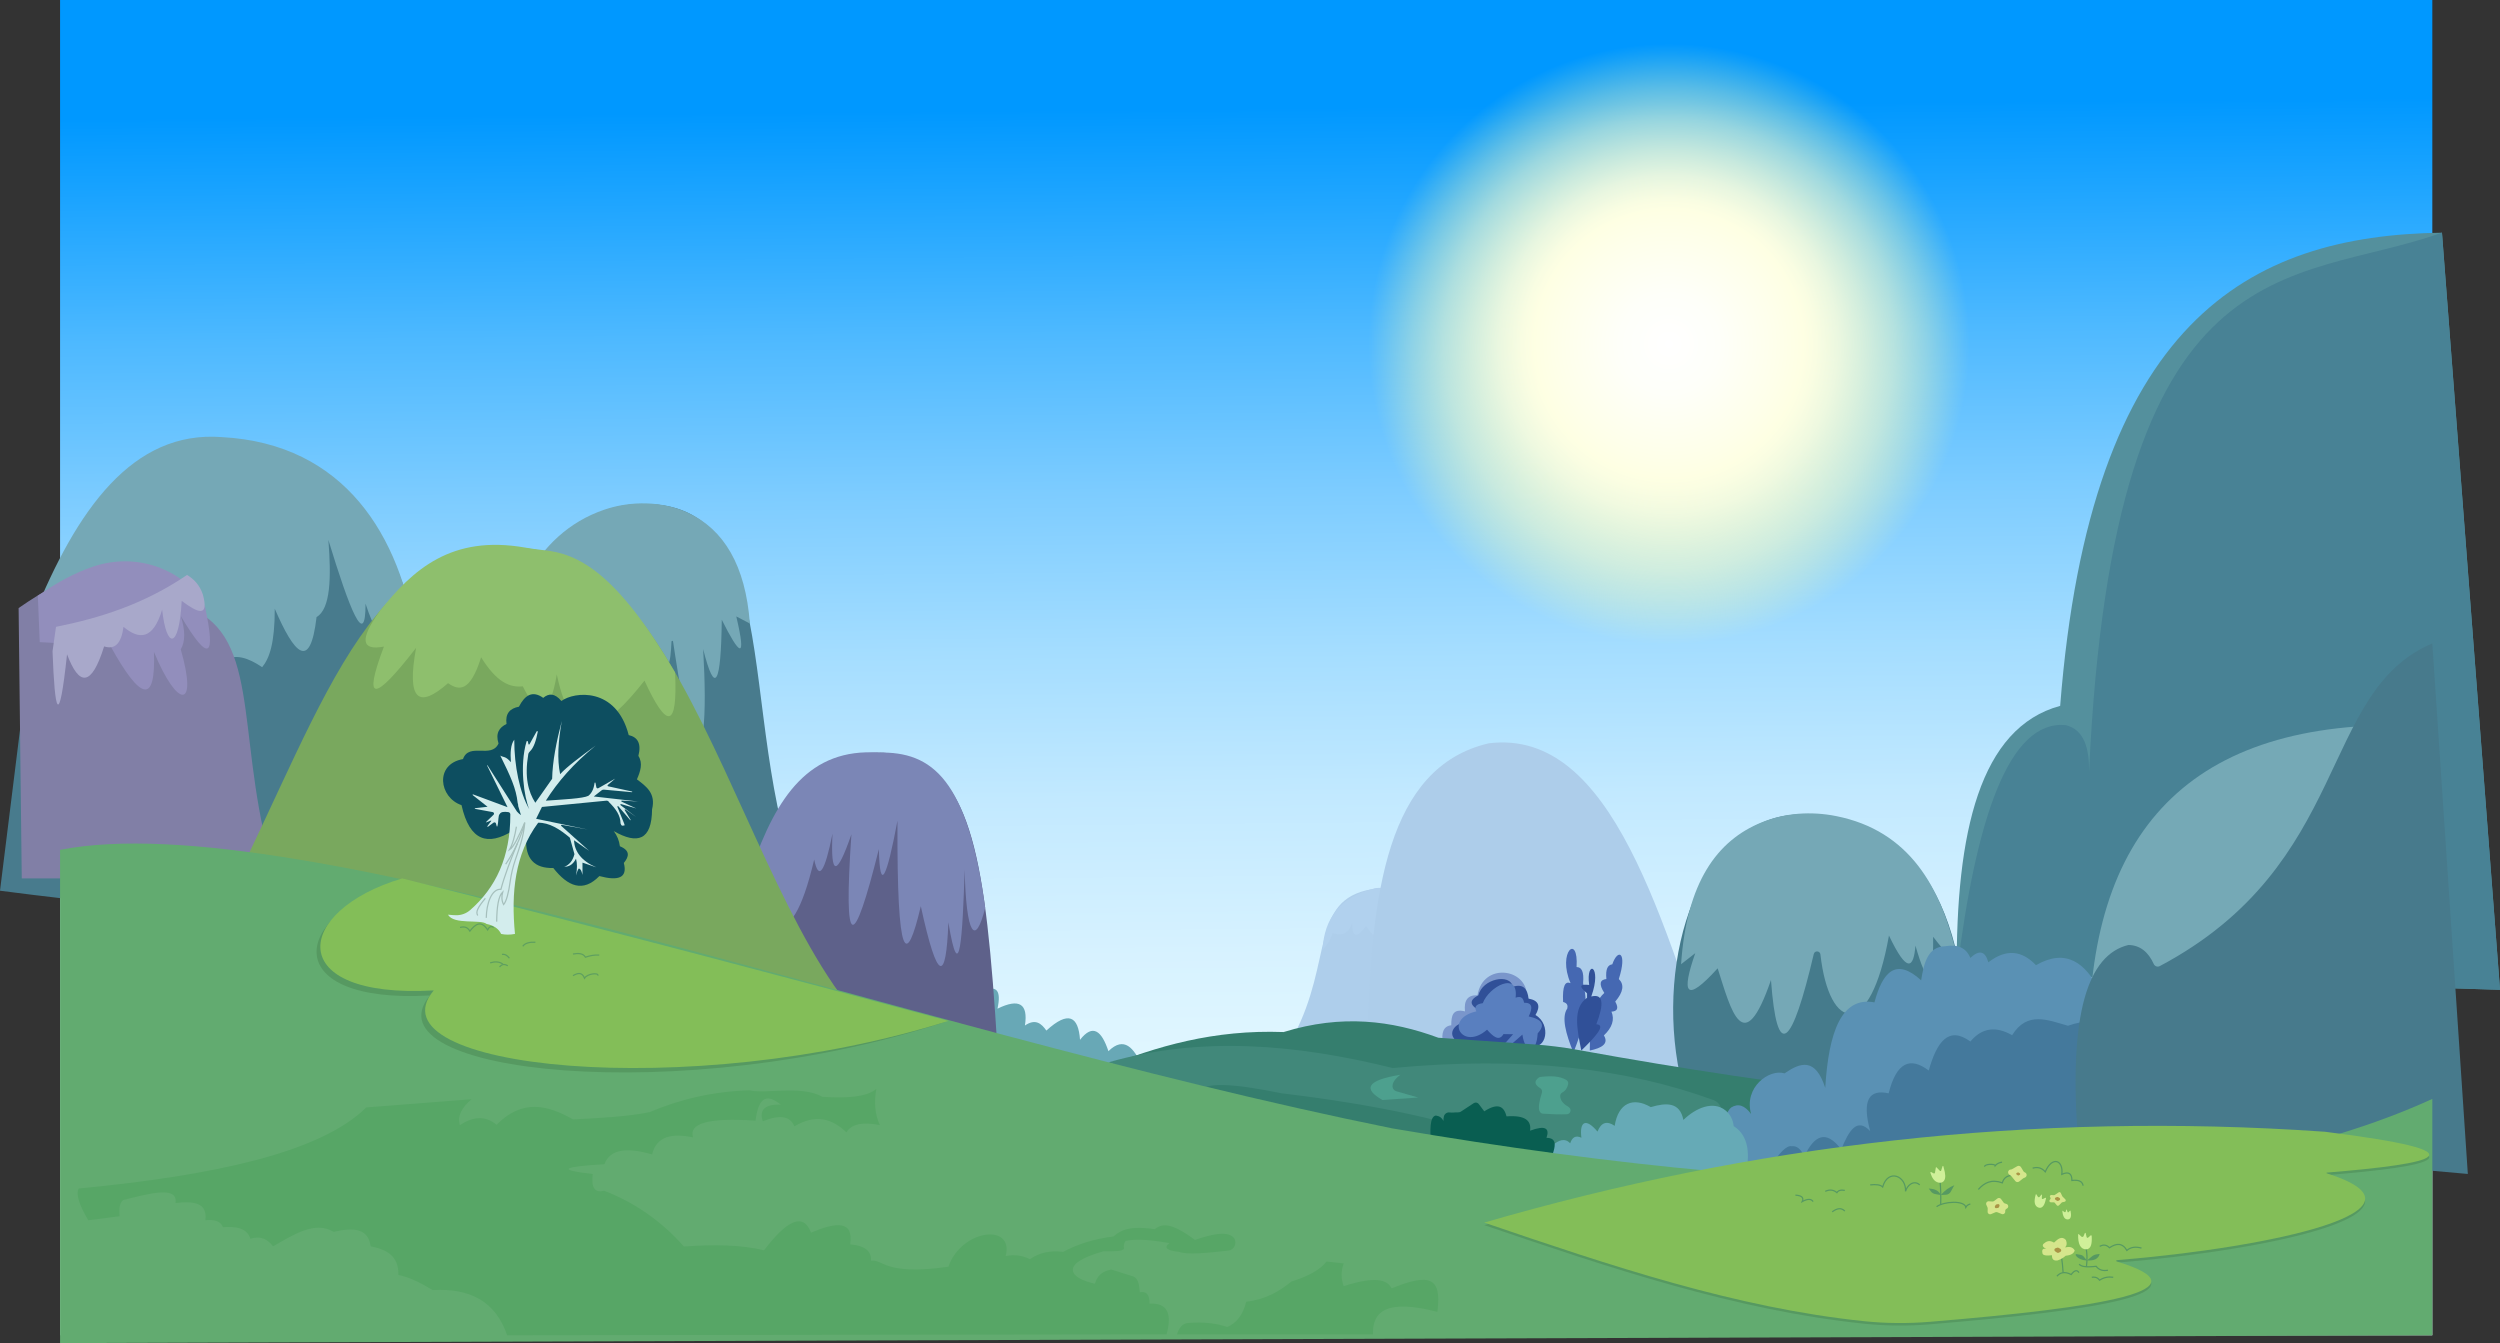 <?xml version="1.0" encoding="UTF-8"?><svg id="Layer_17" xmlns="http://www.w3.org/2000/svg" xmlns:xlink="http://www.w3.org/1999/xlink" viewBox="0 0 2023.4 1087.04"><rect x="0" y="0" width="2023.4" height="1087.04" fill="#333333" stroke="none"/><defs><style>.cls-1{fill:#305098;}.cls-2{fill:#b1d1ee;}.cls-3{stroke:#569961;}.cls-3,.cls-4,.cls-5{fill:none;stroke-miterlimit:10;}.cls-6{fill:#d5e68c;}.cls-7{fill:#62ab70;}.cls-8{fill:#569961;}.cls-9{fill:#44799c;}.cls-10{fill:#7b86b6;}.cls-11{fill:#597fbf;}.cls-12{fill:#57a666;}.cls-13{fill:#928ebc;}.cls-14{fill:#4da08e;}.cls-15{fill:#357e6e;}.cls-16{fill:#457b8c;}.cls-17{fill:#477a8c;}.cls-18{fill:#54909d;}.cls-19{fill:#487b8d;}.cls-20{fill:#a8a8ca;}.cls-21{fill:#adcdea;}.cls-22{fill:#aa9446;}.cls-23{fill:url(#radial-gradient);}.cls-24{fill:#4568b2;}.cls-25{fill:#095e51;}.cls-4{stroke:#5e9f5f;}.cls-5{stroke:#a5bfbc;}.cls-26{fill:#83be58;}.cls-27{fill:#cff099;}.cls-28{fill:#5e618a;}.cls-29{fill:#75a9b6;}.cls-30{fill:#488295;}.cls-31{fill:#aeceeb;}.cls-32{fill:#8ebf6d;}.cls-33{fill:#5a91b4;}.cls-34{fill:#68a8b6;}.cls-35{fill:#7a96cb;}.cls-36{fill:#817fa6;}.cls-37{fill:#0d4e60;}.cls-38{fill:#79a85e;}.cls-39{fill:url(#linear-gradient);}.cls-40{fill:#41887a;}.cls-41{fill:#66aab6;}.cls-42{fill:#d3eded;}.cls-43{fill:#75a8b6;}</style><linearGradient id="linear-gradient" x1="1004.48" y1="87.49" x2="1012.83" y2="1001.66" gradientUnits="userSpaceOnUse"><stop offset="0" stop-color="#0098ff"/><stop offset=".06" stop-color="#17a2ff"/><stop offset=".2" stop-color="#4eb9ff"/><stop offset=".34" stop-color="#7dccff"/><stop offset=".48" stop-color="#a4ddff"/><stop offset=".61" stop-color="#c2e9ff"/><stop offset=".75" stop-color="#d7f2ff"/><stop offset=".88" stop-color="#e4f8ff"/><stop offset="1" stop-color="#e9faff"/></linearGradient><radialGradient id="radial-gradient" cx="1350.85" cy="278.51" fx="1350.85" fy="278.51" r="253.28" gradientUnits="userSpaceOnUse"><stop offset="0" stop-color="#fff"/><stop offset=".16" stop-color="#fefff9"/><stop offset=".35" stop-color="#feffea"/><stop offset=".43" stop-color="#feffe3"/><stop offset=".47" stop-color="#feffe1" stop-opacity=".97"/><stop offset=".54" stop-color="#feffdc" stop-opacity=".89"/><stop offset=".62" stop-color="#feffd3" stop-opacity=".76"/><stop offset=".72" stop-color="#feffc8" stop-opacity=".58"/><stop offset=".82" stop-color="#feffb9" stop-opacity=".35"/><stop offset=".93" stop-color="#feffa8" stop-opacity=".07"/><stop offset=".96" stop-color="#ffffa4" stop-opacity="0"/></radialGradient></defs><rect class="cls-39" x="48.62" width="1920" height="1080.74"/><path class="cls-31" d="M1047.23,838.02c31.66-60.43,13.28-109.45,62.38-118.2,15.74-3.26,27.46,1.91,36.52,12.66,6.14,33.97-5.02,69.9-13.62,105.53h-85.28Z"/><path class="cls-2" d="M1070.47,768.91c1.07-25.59,14.28-43.05,42.98-50.13,14.26-1.4,24.44,4.42,32.68,13.7v34.72s-30.38-15.49-30.38-15.49c-.14,8.71-3.7,7.39-10.13-2.3-7.37,10.14-11.26,9.72-11.23-2.55-2.36,6.84-6.32,11.47-15.91,8.34-1.4,5.03-4.25,9.53-8,13.7Z"/><path class="cls-21" d="M1106.64,838.02c3.42-113.77,15.48-217.26,98.38-236.43,100.7-12.35,140.94,145.37,188.23,283.29l-286.61-46.87Z"/><path class="cls-35" d="M1167.83,844.36c-1.44-8.53,.39-13.81,6.77-14.55,.02-7.32,.89-13.81,11.11-11.23-1-9,2.3-13.42,10.09-13.02,4.47-27.11,40.65-21.91,39.96,.89l-1.53,45.45-66.38-7.53Z"/><path class="cls-1" d="M1178.43,842.19c-9.02-7.59,3.85-17.6,10.47-13.28,.45-6.92,4.28-10.55,13.66-8.81-13.08-5.14-14.86-9.99-6-14.55,3.06-13.28,25.78-18.16,27.83-6.89,8.74-2.78,11.86,1.93,12.77,9.57,8.6,1.55,9.72,6.3,5.59,13.28,13.07,7.61,8.93,29.36-4.06,24.38l-60.26-3.7Z"/><path class="cls-11" d="M1222.47,845.77c.38-.13,9.7-8.43,9.7-8.43,2.04,14.94,11.3,16.79,12.38-1.02,6.14-6.52,4.24-11.19-7.28-13.66,3.21-6.61,3.32-11.21-3.77-11.11-.6-3.3-1.94-5.74-6.83-4.09,2.59-21.76-21.57-9.06-26.55,4.47-5.93,.81-6.95,3.26-5.23,6.64-26.68,6-11.43,32.49,8.68,14.81,5.01,5.73,9.8,9.68,13.28,3.57l7.79,.13-8.43,9.45,6.26-.76Z"/><path class="cls-24" d="M1273.45,851.89c-6.15-15.21-9.84-28.6-4.94-35.66,.5-2.33,.13-4.35-3.4-5.28-.67-13.45,1.82-17.02,6.04-15.22-10.97-25.38,6.65-40.69,4.86-13.04,4.04,.01,6.16,3.67,5.28,13.04,5.45,20.37-.86,38.33-7.83,56.16Z"/><path class="cls-24" d="M1286.72,850.28c9.7-2.08,15.56-5.47,11.4-12.26,6.67-6.33,8.86-12.73,6.13-19.23,4.23-.29,6.39-2.15,3.06-8.17,6.66-7.79,7.42-13.8,2.89-18.23,7.05-21.77-.68-25.17-5.28-11.9-3.62,.45-5.59,3.74-4.77,11.9-5.31,.55-6.28,4.03-1.7,11.25-11.36,10.46-11.49,28.6-11.74,46.64Z"/><path class="cls-1" d="M1279.84,850.25c-3.38-17.09-7.22-34.43,4.67-42.7v-3.57c-8-6.62-4.59-7.45,1.7-6.81-2.89-20.94,10.89-16,1.7,9.36,10.04-2.52,10.32,6.22,4.09,22.47,8.3,.46-.96,10.34-12.16,21.25Z"/><path class="cls-19" d="M348,624.91c-.85-161.87-50.17-256.65-164.17-269.36-75.33-2.21-116.68,42.13-158.55,162.13L0,720.91c144.75,18.47,286.4,36.9,348-96Z"/><path class="cls-43" d="M336.77,517.68c-12.77-83.74-57.35-158.54-157.28-163.91-72.07-5.5-117.38,58.36-152.68,145.66l154.98,35.1c8.59-5.55,19.02-2.29,30.38,5.47,5.86-7.05,10.25-19.34,10.21-47.34,15.85,36.75,28.7,50.92,33.83,6.77,11.35-6.61,12-31.85,9.57-62.43,17.27,56.62,30.14,89.28,30.08,51.57,12.75,39.54,26.64,40.51,40.89,29.11Z"/><path class="cls-36" d="M223.4,710.96c-33.19-104.43-11.23-189.19-64.34-216.26-5.98-14.3-14.05-22.56-23.66-29.36-15.82-11.2-37.1-12.84-55.49-6.72-23.62,7.86-44.03,19.05-64.85,33.53l2.55,218.81H223.4Z"/><path class="cls-13" d="M32.17,519.72l57.19,3.06c24.27,43.94,36.8,48.21,35.23,4.85,19.36,46.66,35.74,46.47,21.7-2.04,3.7-6.3,3.79-15.25,0-27.06,22.95,38.63,28.51,33.66,19.66-7.4-8-14.75-20.15-25.04-35.99-31.35-17.46-6.96-36.9-7.18-54.7-1.16-14.91,5.05-29.79,13.21-44.63,23.57l1.53,37.53Z"/><path class="cls-20" d="M45.32,507.34c35.42-7.13,70.81-18.1,106.09-42,5.58,3.4,10.21,8.15,12.77,15.83,5.21,19.1-4.31,14.74-17.11,5.17-2.17,39.89-12.38,39-15.83,7.09-7.25,24.12-18.34,24.72-31.28,13.91-1.68,12.96-6.65,18.8-15.7,15.83-10.16,32.67-20.15,32.58-30,6.38-6.56,61.34-9.91,47.31-11.74-2.43l2.81-19.79Z"/><path class="cls-34" d="M924.51,863.04c-6.76-14.96-14.65-24.72-27.4-12.26-5.42-16.29-12.53-22.6-22.98-9.19-1.34-18.85-9.18-23.98-27.23-7.49-4.11-5.81-8.88-9.87-17.36-4.09,2.72-17.61-4.59-22.27-22.21-13.62,3.26-15.06-1.1-18.45-9.94-14.98l-6.66,40.51,128.34,35.4,5.45-14.3Z"/><path class="cls-19" d="M661.79,747.82c-73.28-134.65-16.09-340.48-140.17-339.92-71.54-.86-105.22,70.72-135.67,165.96,105.69,89.92,213.17,184.01,275.84,173.97Z"/><path class="cls-43" d="M606.92,504.65c-3.45-46.89-21.09-76.32-50.38-89.75-20.57-9.43-45.92-9.68-67.35-2.41-29.05,9.85-49.82,30.24-63.06,55.15l114.02,72.36c2.6-5.36,2.85-12.04,3.35-20.76,.04-.74,1.12-.81,1.24-.08,2.13,13.41,5.39,39.06,11.36,58.77l13.02,13.53c1.85-15.59,1.56-38.65,0-66.13,9.68,38.7,14.45,28.25,15.06-23.74,14.19,28.37,20.46,34.18,11.74-2.68l11.01,5.74Z"/><path class="cls-28" d="M807.32,849.09c-9.52-154.66-21.16-221.29-75.17-237.01-7.33-2.13-14.97-3.03-22.6-2.96-73.53,.67-104.21,80.85-129.72,193.25l227.49,46.72Z"/><path class="cls-10" d="M797.38,734.8c-14.32-103.76-42.45-126.78-86.57-125.69-55.35-3.66-82.16,34.87-102.5,93.73,9.31,45.02,30.36,79.07,50.67-7.2,3.57,17.53,8.51,10.55,14.81-20.94-1.7,34.95,3.43,35.01,15.32,.51-6.68,96.67,1.64,94.6,22.21,12,.8,36.16,6.32,23.38,15.06-22.98-.52,115.91,7.29,118.47,18.89,69.19,13.63,62.69,20.51,61.79,22.3,13.02,9.08,54.85,11.49,11.36,13.19-42.64,1.2,53.36,8.63,62.8,16.61,30.99Z"/><path class="cls-38" d="M765.73,864.43c-143.01-12.53-181.31-393.21-326.07-418.49-136.34-26.04-174.7,119.22-255.83,281.11l581.9,137.38Z"/><path class="cls-32" d="M307.17,494.8c26.99-33.84,58.12-62.08,117.9-51.61,4.98,.87,9.99,1.6,15.02,2.1,27.97,2.73,59.12,18.35,106.28,98.9,2.22,46.79-6.87,45.47-24.75,6.7-30.31,38.43-57.65,58.93-70.98-5.11-5.39,32.66-14.52,36.21-27.51,9.7-10.19,1.17-21-2.97-33.73-23.49-8.84,28.17-17.79,27.21-26.76,20.94-23.72,20.86-33.75,14.16-25.87-28.6-34.07,44.07-43.32,44.72-26.04-1.02-18.14,3.5-20.06-5.44-3.55-28.5Z"/><path class="cls-16" d="M1359.57,869.89c-19.96-95.61,16.34-207.7,96-210.77,89.47,1.87,139.96,64.66,136.34,212-98.47,22.11-197.57,44.9-232.34-1.24Z"/><path class="cls-43" d="M1360.6,780.4c4.46-66.09,28.94-100.16,65.3-114.85,19.07-7.71,40.06-9.06,60.23-5.04,59.23,11.8,84.91,57.52,97.55,112.74-1.87,5.84-9.77-2.9-19.08-15.06,.36,41.97-5.05,39.35-14.3,7.17-1.53,18.1-6.6,23.07-21.45-8.19-15.15,85.29-48.4,78.16-55.47,15.31-.34-3.06-4.69-3.33-5.39-.33-17.59,74.84-29.69,88.06-34.63,21.01-22.41,65.25-32.36,24.34-43.15-9.45-26.37,29.04-29.4,20.04-18.13-12.26l-11.49,8.94Z"/><path class="cls-18" d="M1583.7,787.69c-.8-114.42,18.8-198.8,83.72-216.39,24.47-311.53,152.42-380.79,309.01-382.98l46.98,612.77-439.71-13.39Z"/><path class="cls-30" d="M1583.7,787.69c15.75-126.94,42.61-205.08,88.24-200.82,14.56,3.59,19.27,18.19,18.82,38.55,19.97-433.75,163.75-393.59,285.67-437.11l46.98,612.77-439.71-13.39Z"/><path class="cls-29" d="M1691.23,864.91c-7.31-179.8,69.76-277.95,248.17-278.04v287.23s-248.17-9.19-248.17-9.19Z"/><path class="cls-15" d="M892.34,864.43c43.8-17.7,90.24-31.23,146.55-29.13,47.14-14.58,87.62-9.3,125.21,4.6l77.13,5.37c11.91,.83,23.77,2.3,35.51,4.43,89.85,16.28,166.24,27.44,233.73,35.2l-94.21,94.66-523.91-115.13Z"/><path class="cls-40" d="M897.11,859.81c74.62-21.39,151.79-14.8,230.13,4.62,103.95-9.83,189.33,.13,259.76,26.02,7.01,2.58,8.49,11.87,2.56,16.4-31.99,24.45-84.64,33.23-167.85,18.83-45.23-18.42-108.02-31.61-184.34-40.79-38.7-7.9-65.15-9.96-66.38,0l-73.87-25.08Z"/><path class="cls-14" d="M1147.79,888.28l-28.85,2.04c-15.83-8.97-13.02-15.99,14.43-20.43-5,3.8-6.65,7.06-6.26,9.97,.22,1.63,1.48,2.92,3.06,3.37l17.63,5.04Z"/><path class="cls-14" d="M1248.43,901.34c-3.03-.78-4.48-4.22-.45-16.98,.43-1.37-.14-2.85-1.36-3.61-4.51-2.77-5.29-5.63-1.2-8.59,.41-.3,.9-.47,1.4-.53,8.11-.93,15.56-.82,20.96,2.49,1.16,.71,1.71,2.08,1.41,3.4-.69,3.02-2.17,5.37-4.8,6.74-1.06,.55-1.7,1.72-1.64,2.91,.18,3.3,2.19,6.12,6.32,8.39,.3,.17,.56,.4,.8,.65,.08,.08,.16,.15,.24,.23,2.07,1.82,.84,5.24-1.92,5.38-5.78,.3-12.66-.03-19.77-.48Z"/><path class="cls-33" d="M1385.36,958.01c4.68-25.07,8.56-56.22,15.83-61.69,5.62-3.49,10.98-1.72,16.09,5.36-6.1-21.86,14.81-36.77,27.06-32.94,12.8-8.83,24.95-13.06,32.94,11.74,2.74-45.32,13.25-74.23,39.83-69.19,6.6-24.68,17.32-36.5,37.79-17.87,2.26-14.21,5.49-27.27,19.51-27.57,10.16-1.79,16.96,1.32,20.32,9.45,7.03-6.63,11.98-5.79,14.55,3.57,14.78-11.42,27.42-9.37,38.55,2.3,24.58-14,39.87-1.77,51.57,20.6l31.57,131.4-345.62,24.84Z"/><path class="cls-9" d="M1435.66,944.32c-2.73-2.83,9.42-18.16,14.3-16.6,4.49-.59,7.83,2.54,10.34,8.3,7.89-16.68,17.34-22.39,29.93-5.73,6-14.82,12.62-26.3,23.43-14.82-6.92-25.47-.68-34.04,14.94-30.58,6.32-25.28,17.52-29.77,32.43-18.44,6.49-23.03,15.98-36.46,33.7-23.49,9.53-11.38,20.9-12.5,33.79-5.11,12.22-19.73,28.95-12.21,45.19-7.66,27.27-9.41,42.61,.18,42.62,34.21l-21.85,67.91-258.81,12Z"/><path class="cls-41" d="M1239.45,933.47l8.94-14.17c2.15,.88,4.69,2.92,8.17,7.66,5.02-4.2,9.89-6.19,14.3-1.66,1.58-4.83,4.45-6.66,9.06-4.47-1.7-13.45,3.72-16.08,13.02-4.98,3.08-7.76,7.85-8.78,13.91-4.64,2.94-18.53,14.84-23.54,29.23-15.15,12.73-3.78,23.58-4.1,26.38,10.38,10.08-9.79,24.1-15.77,34.08-7.73,3.86,3.11,6.16,7.78,6.63,12.72,9.77,6.14,13.35,17.55,10.65,34.28l-127.45,11.45-46.94-23.7Z"/><path class="cls-25" d="M1158.04,926.36c-.49-11.19-1.12-22.65,4.09-23.49,2.62,.39,4.82,1.58,6.13,4.43-.02-1.42,.09-2.74,.4-3.86,.55-2.05,2.59-3.37,4.69-3.06s4.31-.15,6.47-.05c.95,.04,1.89-.18,2.69-.71l10.24-6.74c1.35-.89,3.17-.58,4.14,.72l4.4,5.86c11.59-7.45,16.06-3.65,18.04,4.09,15.13-1.12,20.21,3.46,19.06,11.57,12.18-4.51,16.05-2.12,13.28,5.79,12.82-.02,3.87,14.67,0,26.55l-93.62-21.11Z"/><path class="cls-17" d="M1681.79,922.11c-7.64-101.78,8.08-149.33,40.85-157.28,9.5,.15,16.13,5.71,20.54,15.42,.84,1.85,3.07,2.63,4.86,1.67,155.48-82.46,128.47-222.15,220.58-261.18l28.74,429.41-315.57-28.05Z"/><path class="cls-7" d="M48.62,687.85c192.54-37.77,672.15,143.36,1078.11,225.4,366.5,62.64,655.3,61.41,841.89-23.83v191.31s-1920,6.31-1920,6.31v-399.19Z"/><path class="cls-8" d="M1201.28,991.55c101.76,34.71,203.55,69.03,307.46,79.81,17.8,1.85,35.75,1.95,53.58,.47,138.07-11.5,227.11-25.67,150.86-48.81-.58-.18-.5-1.01,.1-1.06,126.71-10.39,263.79-40.57,169.93-70.27-.32-.1-.27-.57,.07-.6,88.41-7.26,131.14-16.45-1.58-33.06-238.91-16.66-464.81,10.93-680.43,73.53Z"/><path class="cls-26" d="M1201.28,989.51c101.76,34.71,203.55,69.03,307.46,79.81,17.8,1.85,35.75,1.95,53.58,.47,138.07-11.5,227.11-25.67,150.86-48.81-.58-.18-.5-1.01,.1-1.06,126.71-10.39,263.79-40.57,169.93-70.27-.32-.1-.27-.57,.07-.6,88.41-7.26,131.14-16.45-1.58-33.06-238.91-16.66-464.81,10.93-680.43,73.53Z"/><path class="cls-3" d="M1664.77,1032.91c2.66-2.97,6.2-4.08,11.57-1.36,2.41-3.15,4.58-4.29,6.3-1.53"/><path class="cls-3" d="M1693.02,1033.77c2.03-.22,4.05-.39,6.3,2.38,3.42-2.33,7.14-2.96,11.06-2.38"/><path class="cls-3" d="M1682.81,1023.13c1.33,1.85,5.11,2.75,13.74,1.79,2.3,3.05,5.59,3.87,9.57,3.15"/><path class="cls-3" d="M1699.4,1008.79c2.58-1.42,5.2-1.72,7.91,1.09,5.53-3.72,10.45-4.14,14.11,2.17,3.02-2.76,7.04-3.22,11.81-1.91"/><path class="cls-3" d="M1567.4,976.66c5.79-4.34,22.55-5.28,23.66,.43,.72-1.43,2.04-2.19,3.66-2.64"/><path class="cls-3" d="M1601.19,962.7c4.79-5.41,10.65-8.51,19.4-5.36,1.15-4.08,3.98-5.82,7.91-6.04"/><path class="cls-3" d="M1606.21,944.32c-.02-2.45,8.63-2.41,8.64-.89,1.18-1.4,2.89-2.43,5.53-2.81"/><path class="cls-3" d="M1645.15,945.47c3.35-.9,6.73-.91,10.21,2.94,5.49-12.89,14.81-9.7,13.4,2.04,5.44-2.44,8.17-.79,8.17,4.98,4.94-.61,8.4,.33,9.06,4.21"/><path class="cls-3" d="M1553.74,959c-4.98-4.47-10.36,.75-11.49,5.23,.77-12.51-14.13-18.68-18.51-3.57-1.77-1.74-5.24-2.21-10.09-1.66"/><path class="cls-3" d="M1477.28,964.23c3.61-1.68,6.74-1.27,9.45,1.02,1.11-1.79,3.23-2.38,6.38-1.79"/><path class="cls-3" d="M1493.11,980.19c-2.97-3.06-6.46-2.16-10.21,.64"/><path class="cls-3" d="M1453.15,967.3c5.15,.3,6.98,2.04,5.49,5.23,4.31-2.36,7.28-2.41,8.81,0"/><path class="cls-3" d="M1669.8,1030.07c-.24-3.96-.77-9.79-1.26-12.36"/><path class="cls-3" d="M1688.68,1025.25c.67-5.75,.64-11.04-.43-15.65"/><path class="cls-8" d="M1699.4,1014.87c-.99,3.92-4.43,5.67-10.32,5.28l4.08-3.29c1.13-.91,2.49-1.49,3.93-1.68l2.31-.31Z"/><path class="cls-8" d="M1679.99,1015.92c1.16,2.37,5.34,4.27,9.1,4.23l-2.6-3.09c-.65-.77-1.54-1.28-2.53-1.45l-3.3-.57c-.5-.09-.89,.43-.67,.88Z"/><path class="cls-3" d="M1570.21,956.38c.56,5.4,.68,11.75,.51,18.71"/><path class="cls-8" d="M1581.77,959.26l-2.92,5.3c-.77,1.39-2.19,2.3-3.78,2.4l-4.28,.28c3.26-3.81,6.91-6.47,10.97-7.98Z"/><path class="cls-8" d="M1570.79,967.23c-1.48-3.5-4.89-5.1-9.77-5.26l1.79,2.36c.85,1.11,2.08,1.86,3.45,2.1l4.53,.79Z"/><path class="cls-27" d="M1563.05,948.63l1.91,1.04c.47,.25,1.04-.03,1.13-.55l.7-4.17c.04-.26,.37-.36,.55-.17l2.7,2.83c.34,.35,.93,.22,1.08-.25l1.08-3.44c.11-.34,.59-.32,.68,.02l1.17,4.72c.81,4.12,.27,6.96-1.98,8.16-.98,.52-2.14,.57-3.21,.31-3.42-.83-5.25-3.94-6.48-7.93-.13-.41,.31-.77,.68-.57Z"/><path class="cls-27" d="M1682.47,998.87c-.19-.18-.5-.04-.51,.22-.17,7.5,1.67,12.08,6.62,12.1,3.97-.35,4.74-4.87,4.33-10.92-.03-.42-.53-.63-.85-.35l-1.99,1.74c-.44,.38-1.13,.16-1.26-.41l-.72-3.16c-.08-.35-.57-.39-.71-.06l-1.02,2.44c-.3,.71-1.21,.91-1.78,.38l-2.12-1.97Z"/><path class="cls-6" d="M1660.79,1015.94c-.15,3.26,1.34,4.68,4.53,4.21l.64-.23c2.12-.77,4.07-1.94,5.76-3.44l.17-.15c4.54-.42,6.71-1.97,7.28-4.28-1.6-2.92-4.41-3.22-7.72-2.44,1.43-1.64,1.61-3.67,.57-6.05-3.22-3.46-6.4-.92-9.57,2.17-3.9-2.41-6.41-.89-8.74,1.15-.78,1.26-.45,2.55,2.43,3.89-2.57-.49-3.65,.51-3.13,3.13-.03,2.37,3.35,2.54,7.79,2.04Z"/><path class="cls-22" d="M1663.34,1012.78l1.53,1.03c.43,.29,.99,.32,1.45,.08l1.21-.64c.99-.52,1.01-1.93,.05-2.48l-1.44-.83c-.36-.2-.78-.25-1.17-.11l-1.29,.44c-1.11,.38-1.3,1.86-.33,2.52Z"/><path class="cls-6" d="M1659.81,973.1h2.37c.34,0,.66,.15,.88,.42l1.64,1.99c.43,.52,1.22,.56,1.69,.08l2.22-2.24c.16-.16,.36-.27,.58-.32l1.84-.38c.89-.18,1.22-1.28,.58-1.93l-2.27-2.27c-.09-.09-.17-.2-.23-.32l-1.22-2.62c-.3-.63-1.09-.85-1.67-.47l-3.17,2.11c-.21,.14-.47,.21-.72,.19l-2.01-.16c-1.04-.08-1.64,1.16-.92,1.92h0c.4,.42,.42,1.07,.04,1.52l-.5,.6c-.62,.74-.09,1.87,.88,1.87Z"/><path class="cls-22" d="M1663.66,971.07l1.16,.78c.33,.22,.75,.24,1.1,.06l.92-.48c.75-.4,.77-1.46,.03-1.88l-1.1-.63c-.27-.16-.59-.19-.89-.09l-.98,.34c-.84,.29-.99,1.42-.25,1.91Z"/><path class="cls-27" d="M1648.12,966.61c-.11-.18-.38-.14-.44,.06-1.71,5.82-1.23,9.78,2.63,10.84,3.17,.56,4.72-2.81,5.67-7.62,.07-.33-.28-.6-.59-.45l-1.92,.94c-.43,.21-.92-.11-.9-.59l.1-2.62c.01-.29-.36-.43-.54-.19l-1.3,1.69c-.38,.49-1.14,.46-1.47-.07l-1.24-1.98Z"/><path class="cls-27" d="M1669.46,979.94c-.13-.09-.3,.01-.29,.17,.42,4.53,1.84,7.16,4.82,6.83,2.37-.49,2.52-3.26,1.85-6.88-.05-.25-.36-.34-.54-.15l-1.08,1.18c-.24,.26-.67,.17-.79-.16l-.65-1.85c-.07-.21-.37-.2-.43,.01l-.44,1.54c-.13,.45-.67,.63-1.04,.35l-1.41-1.04Z"/><path class="cls-6" d="M1608.57,977.13l-.9-1.96c-.65-1.41,.45-3.01,2-2.9l2.87,.2c.49,.03,.98-.11,1.38-.41l2.73-2.06c.91-.69,2.21-.5,2.88,.42l2.11,2.87c.26,.36,.64,.62,1.07,.75l1.21,.36c1.8,.54,1.99,3.01,.3,3.81l-.13,.06c-.81,.38-1.27,1.24-1.15,2.13h0c.21,1.56-1.33,2.76-2.79,2.18l-3.6-1.44c-.5-.2-1.07-.19-1.57,.02l-3.43,1.47c-1.37,.59-2.89-.44-2.85-1.94l.07-2.65c0-.31-.06-.63-.19-.91Z"/><path class="cls-22" d="M1615.72,977.86l1.38-.21c.39-.06,.72-.33,.85-.7l.35-.98c.28-.8-.42-1.6-1.25-1.41l-1.23,.27c-.3,.07-.56,.26-.71,.54l-.49,.91c-.42,.78,.23,1.71,1.11,1.58Z"/><path class="cls-6" d="M1628.16,952.24l2.95,3.66c.77,.95,2.16,1.11,3.13,.35l3.11-2.45c.16-.12,.33-.22,.51-.3l1.06-.45c1.86-.79,1.8-3.45-.09-4.16h0c-.48-.18-.88-.51-1.14-.95l-1.97-3.28c-.63-1.04-1.97-1.4-3.03-.79l-4.2,2.4c-.31,.18-.67,.28-1.03,.29h-.03c-2.08,.08-2.94,2.71-1.3,4l1.68,1.32c.13,.1,.25,.22,.36,.35Z"/><path class="cls-22" d="M1632.22,950.68l.88,.58c.25,.16,.57,.18,.83,.04l.69-.37c.56-.3,.57-1.11,.01-1.42l-.83-.47c-.2-.12-.45-.14-.67-.06l-.73,.26c-.63,.22-.73,1.07-.17,1.44Z"/><path class="cls-8" d="M322.47,715.04c-88,26.13-96.85,97.62,25.53,90.64-53.05,63.3,204.77,91.4,417.73,21.17-133.63-35.94-275.43-69.63-443.27-111.81Z"/><path class="cls-26" d="M325.53,710.96c-88,26.13-96.85,97.62,25.53,90.64-53.05,63.3,206.81,90.89,416.51,24.68-133.63-35.94-274.21-73.14-442.04-115.32Z"/><path class="cls-4" d="M483.83,789.68c1.09-2.67-8.57-1.76-10.72,2.04-2.1-5.15-5.57-4.28-9.36-2.04"/><path class="cls-4" d="M485.02,773c-3.89-.23-7.6,.45-11.19,1.7-1.84-3.12-5.61-3.36-10.09-2.55"/><path class="cls-4" d="M396.68,779.3c3.77-1.15,7.3-1.14,10.38,1.02"/><path class="cls-4" d="M404.34,782.7c1.92-2.63,4.2-2.48,6.64-1.02"/><path class="cls-4" d="M406.28,772.43c2.55-.34,4.43,1,6,3.13"/><path class="cls-4" d="M423.13,765.91c1.66-2.57,5.28-3.5,10.21-3.32"/><path class="cls-4" d="M372.32,750.66c3.05-.88,5.86-.61,7.98,2.94,4.41-5.59,8.97-9.12,14.36-1.02,1.29-2.53,2.9-3.35,4.91-1.91"/><path class="cls-37" d="M425.87,677.77c-1.06,17.53,6.85,25.13,21.96,24.77,11.76,14.98,24.03,20.09,37.28,6.51,15.27,4.09,23.02,1.57,19.79-10.6,4.27-5.2,5.34-9.99-3.19-13.53-.59-4.56-2.22-8.66-4.98-12.26,19.21,10.97,30.84,7.56,31.02-17.62,3.2-12.93-4.65-18.51-12.26-24.26,2.88-6.58,4.97-13.08,1.19-18.98,2.59-10.15-.66-15.21-7.83-16.85-10.04-39.15-44.23-35.29-54.47-27.57-5.46-6.53-10.27-6.32-14.72-2.55-8.67-6.2-14.84-2.27-19.66,7.15-7.32,1.34-11.19,5.56-10.04,13.96-5.9,2.87-9.07,7.49-6.47,15.83-5.79,12.6-23.83-1.19-28.77,12.6-23.12,4.09-19.4,31.15-1.19,37.28,6.63,29.45,21.44,33,41.19,20.94l11.15,5.19Z"/><path class="cls-42" d="M405.57,755.89c3.43,.76,7.17,.77,11.23,0-3.23-33.47-.1-64.61,18.77-90,8.91-.17,17.36,5.09,25.66,12.13l3.7,13.28c-1.41,5.62-4.37,8.76-8.3,10.34,3.36-.29,6.68-1.08,9.57-6.64,1,3.69,1.04,8.17,0,13.53,.73-2.5,1.46-4.89,2.3-5.62,1.93,.64,2.36,3.02,2.94,5.23v-9.96l11.23,3.83c-12.31-5.3-17.59-12.87-18.13-21.96l12.26,8.55-22.56-20.15c-.37-.33-.07-.95,.42-.86l20.99,3.77-41.74-8.68,4.72-9.57,52.15-5.08c.93-.09,1.81,.42,2.2,1.27,5.31,5.26,9.2,10.59,9.29,17.15,.41,.9,.5,1.67,1.47,1.85l.7-.13c1.32,.24,1.19-.48,.69-1.72l-5.42-13.38c-.2-.49,.44-.88,.78-.48l9.59,11.2c.17,.19,.47-.02,.33-.24l-4.81-7.9c-.23-.37,.22-.79,.58-.54l8.8,6.2-12.69-9.63c-.44-.33-.09-1.02,.44-.87l12.26,3.52-11.88-5.5c-.44-.2-.28-.87,.21-.84l13.37,.73-36.09-4.09,6.34-4.98c.52-.41,1.17-.6,1.83-.54l22.64,2.06c.35,.03,.42-.47,.08-.55l-19.27-4.22c-.51-.11-.67-.76-.28-1.1l6.01-5.13-13.68,7.77c-.64,.36-1.44,0-1.59-.72l-.71-3.55c-.09-.43-.7-.4-.75,.03-.64,5.07-2.43,8.39-5.05,10.43-4.38,2.17-20.4,2.92-34.38,3.91,9.5-15.07,22.28-29.97,40.34-44.6-11.93,8.73-23.63,17.36-28.77,23.15-2.56-12.13-1.58-26.87,1.36-43.06-4.42,16.85-7.55,32.81-7.83,46.81l-13.62,19.4c-5.72-8.94-8.84-20.69-5.71-39.22,.15-.89,.63-1.68,1.29-2.3,3.34-3.13,5.07-9.17,6.41-15.92,.11-.55-.64-.82-.91-.33l-5.75,10.37c-.21,.39-.79,.3-.89-.13l-.46-2.05c-.13-.56-.91-.58-1.08-.03-5.83,19.65-1.88,45.42,2.24,54.88-7.67-13.33-12.26-35.06-12.17-56.34-2.97,3.93-3.27,10.63-2.72,18.21-4.62-5.23-5.88-3.66-8.6-5.34,8.15,16.5,12.87,26.62,14.05,38.24,.33,.87,.49,1.79,.47,2.71l2.16,7.02c-.01,.51-2.94-2.28-3.21-2.71l-23.81-37.39c-.13-.2-.43-.03-.33,.18l16.54,33.71-27.82-10.33c-.35-.13-.61,.34-.32,.57l11.97,9.42-10.12,1.16c-.31,.04-.32,.48-.02,.53l14.33,2.63c1.02,.19,1.4,1.45,.65,2.17l-6.12,5.87c-.13,.13,0,.34,.18,.28l3.81-1.47c.2-.08,.38,.15,.25,.33l-3.09,4.16c-.24,.32,.16,.73,.49,.49l4.47-3.3c.71-.52,1.72-.17,1.96,.68l.61,2.23c.08,.28,.48,.27,.55-.01,1.14-4.54,.43-8.59,1.93-9.94,.83-1.6,3.21-2.05,6.99-1.47,.87,.13,1.53,.9,1.54,1.78,.14,34.63-11.87,59.52-32.51,77.51-3.12,2.72-7.12,4.2-11.26,4.16-2.15-.02-4.37-.2-6.62-.46,4.45,8.43,26.64,3.53,31.15,7.5,5.95,1.21,9.83,3.94,11.79,8.08Z"/><path class="cls-5" d="M402,745.94c.11-11.87,1.41-20.68,4.85-24-.94,3.56-.95,7,.77,10.21,2.31-2.85,4.02-9.47,5.31-18.77,.83-6.02,2.28-11.93,4.22-17.69,2.96-8.76,6.68-18.3,7.58-29.92-3.48,13.24-8.96,24.07-15.45,33.7"/><path class="cls-5" d="M393.57,742.87c.13-11.62,4.34-23.62,11.87-23.11,2.8-10.67,7.75-23.58,13.27-37.09"/><path class="cls-5" d="M386.68,740.96c-1.85-2.76-.11-6.33,6.13-13.91"/><path class="cls-5" d="M417.96,669.09c-1.24,7.37-2.9,14.01-5.68,18.77,3.4-2.03,7.84-11.46,12.45-22.09"/><path class="cls-12" d="M410.47,1080.74c-9.45-27.93-30.74-38.3-60.26-36.59-9.41-5.68-18.73-10.46-27.74-12.26,.29-15.69-9.86-20.67-22.47-23.15-2.03-15.31-14.89-15.12-29.96-11.74-15.12-9.01-32.14,2.07-49.02,11.74-4.31-5.52-9.76-8.86-18.38-6.13-2.87-8.97-11.81-10.06-22.13-9.36-2.14-5.4-7.66-6.25-14.3-5.62,1.9-14.22-9.45-15.71-24.17-13.96,2.21-13.89-20.25-8.01-42.38-2.38-3.33,2.84-3.22,7.9-2.89,13.11l-25.36,3.23c-7.4-12.56-10.21-21.34-7.66-25.7,108.27-10.43,195.4-28.74,232.68-65.62l85.28-6.64c-8,6.75-11.84,13.7-9.45,20.94,10.06-6.58,19.98-8.27,29.62-.26,20.87-21.09,41.42-16.09,61.87-4.34,22.1-1.12,44.16-2.27,61.96-5.87,25.16-10.67,52.06-16.84,81.02-17.7,12.17,3.23,42.21-4.34,58.81,5.28,19.97,1.29,36.17,.17,43.74-6.47-1.9,10.56-1.25,20.43,2.81,29.36-13.96-2.76-23.05-.87-27.06,5.87-11.43-11.01-24.75-15.19-42.13-4.85-3.39-8.64-12.25-9.49-25.53-4.09-3.13-9.5,1.92-13.89,14.55-13.53-9.59-7.53-17.71-8.76-20.43,13.02-38.71-2.64-54.13,2.34-50.55,13.53-16.69-3.45-29.47-1.32-33.19,13.79-19.64-5.67-33.91-4.77-38.55,7.91-31.44,1.9-41.14,4.36-9.45,7.91-1.47,11.65,2,15.52,9.19,13.53,23.89,9.29,45.67,23.76,64.6,45.19,24.49-1.83,46.7-1.4,64.85,3.06,18.43-24.25,31.67-30.92,38.04-14.3,20.05-8.47,34.67-10.29,31.66,9.45,13.71,1.39,17.2,6.61,16.85,13.28,10.04-1.45,10.89,12.34,62.64,4.85,10.38-30.13,53.28-35.74,46.38-8.68,8.49-1.6,14.37,.11,19.66,2.55,7.52-5.26,16.43-7.26,26.81-5.87,11.01-5.88,24.09-10.41,40.85-12.51,5.52-5.02,13.12-8.89,33.19-5.87,5.49-3.99,11.97-6.71,32.68,8.68,13.27-4.53,24.72-7,30.25-2.85,4.62,3.47,2.42,10.87-3.33,11.52-16.66,1.86-32.97,3.57-39.69,1.03-9.86-1.05-12.88-3.36-7.91-7.15-12.78-2.17-25.19-3.73-35.49-1.79-1.35,2.23-1.7,4.26-1.28,6.13-.57,2.59-8.79,2.37-16.6,2.3-18.63,5.37-25.23,10.53-24.77,15.57,.69,4.72,7.08,8.2,17.87,10.72,1.6-5.69,5.1-10.12,13.28-11.49l17.87,5.62c4.12,1.8,4.75,7.14,5.11,12.77,4.8-.88,8.05,1.06,7.91,9.19,14.99-.75,18.26,8.69,13.79,24.87l-533.7,.74Z"/><path class="cls-12" d="M952.6,1080c1.61-5.3,4.36-9.05,9.7-9.3,12.68-.94,22.66,.49,31.02,3.32,7.28-3.18,12.65-9.54,15.3-20.43,16.13-1.97,26.97-8.59,36.53-16.34,13.24-4.15,23.29-9.36,28.47-16.21l13.91,1.53c-2.19,6.18-2.23,12.31,0,18.38,25.67-8.24,35.17-5.27,38.81,1.79,30.8-12.54,40.72-9.06,37.02,19.02-40.61-10.47-52.76-.69-52.09,18.23h-158.68Z"/><circle class="cls-23" cx="1350.85" cy="278.51" r="253.28"/></svg>